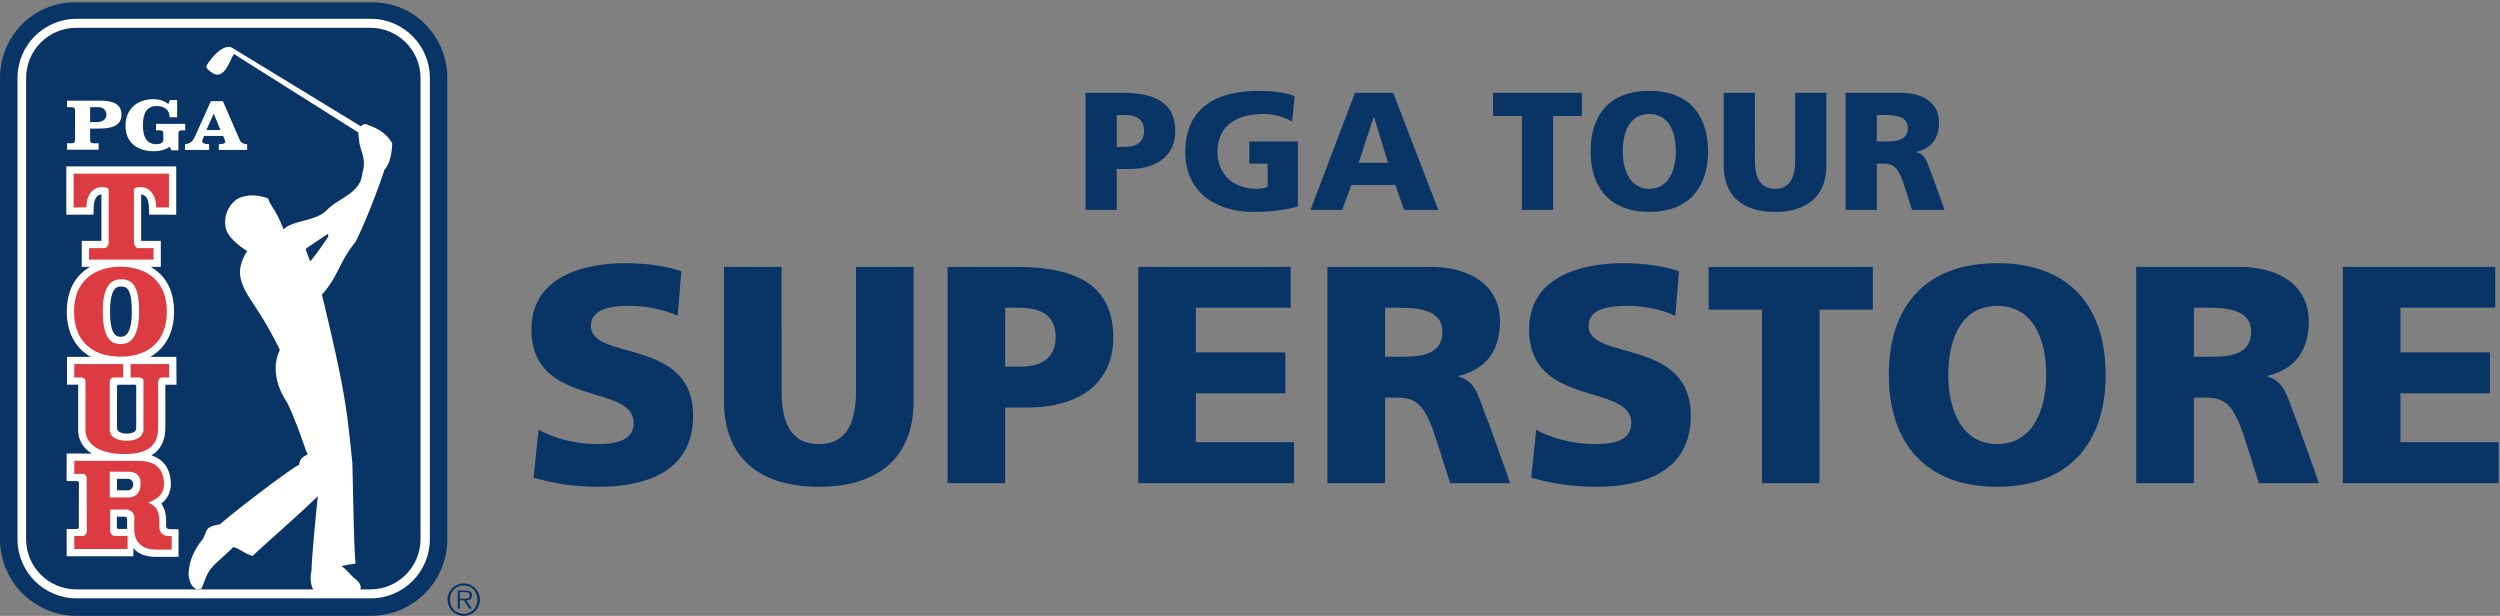 ﻿<svg viewBox="0 0 479 118" id="logo" xmlns="http://www.w3.org/2000/svg">
  <rect x="0" y="0" width="479" height="118" fill="#808080" stroke="none"/>
  <g fill="none" fill-rule="evenodd">
    <path fill="#093566" d="M85.738 114.883a3.108 3.108 0 0 1 3.115-3.098 3.1 3.1 0 0 1 3.098 3.098A3.103 3.103 0 0 1 88.853 118a3.112 3.112 0 0 1-3.115-3.117zm5.721 0c0-1.508-1.096-2.689-2.606-2.689-1.518 0-2.625 1.181-2.625 2.689 0 1.529 1.107 2.708 2.625 2.708 1.51 0 2.606-1.179 2.606-2.708zm-1.056 1.738h-.508l-.993-1.598h-.779v1.598h-.424v-3.469h1.514c.917 0 1.233.346 1.233.92 0 .681-.479.936-1.092.951l1.049 1.598zm-1.631-1.934c.494 0 1.214.083 1.214-.621 0-.546-.445-.61-.871-.61h-.992v1.231h.649zM0 103.319c0 8.106 6.571 14.677 14.679 14.677h56.355c8.106 0 14.674-6.571 14.674-14.677V14.934C85.708 6.828 79.14.255 71.034.459H14.679C6.571.255 0 6.828 0 14.934v88.385"></path>
    <path fill="#FFFFFE" d="M14.679 3.607c-6.256 0-11.325 5.074-11.325 11.327v88.385c0 6.256 5.069 11.325 11.325 11.325h56.355c6.253 0 11.325-5.069 11.325-11.325V14.934c0-6.253-5.072-11.327-11.325-11.327H14.679"></path>
    <path fill="#093566" d="M14.608 5.327c-5.303 0-9.605 4.301-9.605 9.607v88.385c0 5.302 4.302 9.605 9.605 9.605h56.357c5.304 0 9.605-4.303 9.605-9.605V14.934c0-5.306-4.301-9.607-9.605-9.607H14.608"></path>
    <path fill="#FFFFFE" d="M17.268 20.534h1.563c.862 0 1.55.554 1.55 1.433 0 .88-.719 1.418-1.795 1.418h-1.318v-2.851zm-2.887 6.345c0 .354-.215.565-.598.565h-.937v1.249h6.047v-1.249h-1.027c-.385 0-.598-.211-.598-.565v-2.244h1.687c2.825 0 4.315-.737 4.315-2.683 0-1.944-1.49-2.667-4.009-2.667h-6.43v1.249h.952c.383 0 .598.211.598.567v5.778zm21.109-1.903h-.707c-.383 0-.6.213-.6.568v3.263H32.85l-.339-.695c-.89.639-2.029.865-3.025.865-3.194 0-5.434-1.674-5.434-4.853 0-3.207 2.165-5.125 5.434-5.125.892 0 1.997.271 2.765.952l.305-.794h1.382l.006 3.313h-1.431c-.044-1.404-.956-2.149-2.504-2.149-1.782 0-2.627 1.22-2.627 3.675 0 2.458.845 3.633 2.627 3.633.582 0 1.289-.213 1.289-.88v-1.205c0-.355-.216-.568-.601-.568h-.796v-1.248h5.589v1.248m11.7 2.643c-1.028-.175-1.06-.401-1.448-1.253l-3.032-6.982h-2.312l-2.896 6.452c-.445.943-.73 1.676-2.044 1.795v1.092h4.612v-1.092l-.151-.012c-.358-.054-1.175-.054-1.175-.52 0-.173.102-.439.176-.611l.181-.446h3.648l.204.446c.055.185.205.53.205.717 0 .414-.922.387-1.238.426v1.092h5.432v-1.092l-.162-.012zm-7.65-2.697l1.41-3.159 1.292 3.159H39.54z"></path>
    <path fill="#FFFFFE" d="M73.665 32.503c1.457-1.48 1.491-5.03 1.491-5.03-1.465-2.668-4.54-3.468-4.54-3.468-.685-.488-1.237-.039-1.458.204h-.013L44.488 9.158c-1.795-.929-4.275 2.253-4.901 3.421-.25.426.555 1.05 1.1 1.384 2.241 1.467 3.312-2.293 4.131-3.622l23.85 15.048c-.047.017.079 1.243.141 1.297-.018 1.959 1.549 3.581.625 6.413-.248 3.971-4.554 4.765-6.892 7.23-2.157 2.111-6.4 1.845-8.18 3.578-.013.017-.05.049-.05.049l-.015-.075c-1.532-4.013-2.444-4.239-2.914-5.851-1.881-.709-4.094-.879-5.894.085-1.72 1.125-2.587 3.258-2.293 5.138.038 1.923 2.753 4.01 4.178 4.844-.914 1.327-1.353 2.94-1.374 3.613-.226 2.847 2.031 5.575 2.664 6.701 2.669 3.961 4.177 7.103 4.767 8.21.094.216.236.388.098.684-.034.077-2.304 4.05 1.444 9.75 1.526 2.932 3.717 9.475 3.738 9.509.871.931-1.183.355-1.394 2.5-1.471.575-12.616 9.106-15.126 11.361-1.001.294-2.298.252-2.717 1.504-.064.1-.451 1.209-.694 1.477-1.074 1.235-2.324 3.432-2.557 5.584-.245 1.102.031 3.249 1.317 3.819.582.258.827.074.98 0 .168-.085.89-2.044.984-2.27.888-2.157 2.191-2.736 5.197-5.725 1.501.417 2.159 1.305 3.705 1.682 4.182-3.882 8.385-7.438 12.494-11.421-.63 6.166-1.214 12.498-1.198 14.193-.265 1.082-.296 2.933.468 3.848 0 0 6.827.4 8.144.304.654-.051.69-.441.69-.441s.612-.915-1.045-2.146c-.48-.355-1.631-1.785-2.523-2.372 1.177-.264 2.418-.468 2.691-.468-.315-3.239-.383-10.244-.618-19.407-1.017-9.489-1.102-12.683-5.829-32.129 3.345-3.803 3.215-6.165 6.432-10.093 1.731-3.375 4.404-10.229 5.553-13.861zM59.403 50.056c-.08-.272-.604-1.62-.845-2.336-.032-.096 4.27-2.906 4.27-2.906s.055.23.087.509c0 0-2.905 4.339-3.512 4.733zm-26.89 51.334c-.14.002-.698-.054-.687-.676l.004-.644c0-.996-.073-2.037-.558-2.973a3.11 3.11 0 0 0-.394-.604c.053-.039.116-.067.162-.105l.028-.021.025-.021c1.091-.932 1.642-2.179 1.642-3.699 0-1.036-.26-2.112-.731-3.029l-.021-.039-.021-.039c-.679-1.132-1.663-1.883-2.972-2.284 1.784-1.054 2.691-2.845 2.691-5.372v-8.168h2.135l-.031-5.346h-5.013c2.907-1.627 4.578-4.642 4.578-8.654 0-4.407-1.893-7.12-4.477-8.587h1.937v-4.974h-3.765v-8.898c.842.041 1.416.897 1.47 2.221l.066 1.646 5.182.017v-9.26H12.709v9.26l5.191-.017.064-1.646c.052-1.326.626-2.18 1.465-2.221v8.898h-3.762v4.974h1.612c-2.585 1.467-4.478 4.18-4.478 8.587 0 4.012 1.674 7.027 4.582 8.654h-4.546v5.337h2.144V82.4c0 1.639.756 3.34 2.606 4.507l-4.814-.009-.013 5.267s1.591.016 2.047.009c-.005.058.358.005.311.377-.009 1.474-.011 6.769-.009 8.417 0 .441-.313.309-.313.39-.434-.007-2.025.007-2.025.007l.002 5.216h12.778v-1.535c.988 1.094 2.414 1.648 4.265 1.648h4.392v-5.287l-1.695-.017zm-9.781-27.674l3.104-.009s.262.018.262.253v8.062c0 .575-.502 1.044-1.769 1.044-1.265 0-1.908-.465-1.908-1.039v-8.062c0-.209.311-.249.311-.249zm2.52-14c0 3.19-.7 4.806-2.08 4.806-.674 0-2.082 0-2.082-4.806 0-4.807 1.461-4.807 2.082-4.807.878 0 2.08 0 2.08 4.807zm-2.493 41.635c-.357 0-.368-.327-.368-.327v-2.031h1.335c.411 0 .617.059.617.525.007.122.011.972.011.972 0 .261-.017.593-.004.861h-1.591zm-.338-7.398v-2.204h2.082c.592 0 1.02.449 1.02 1.064 0 .696-.53 1.138-1.007 1.138l-2.095.002z"></path>
    <path fill="#DC3B41" d="M32.045 33.273H14.102v6.474l2.459-.011.011-.311c.098-2.47 1.535-3.573 2.915-3.573.9 0 1.337.183 1.337.56v9.999c0 .539-.353 1.137-.854 1.137h-2.913v2.189h12.36v-2.189h-2.908c-.503 0-.856-.598-.856-1.137v-9.999c0-.377.436-.56 1.337-.56 1.38 0 2.817 1.103 2.915 3.573l.015.311 2.451.011v-6.474h-.326m.356 36.487h-7.374v2.557h1.378c.466 0 .768.077.922.237.168.172.174.423.168.821l-.007.22v8.879c-.057.428-.462 1.965-3.159 1.965-2.068 0-3.301-.794-3.301-2.121v-8.881c0-1.026.479-1.113.93-1.113h1.646V69.76h-9.375v2.557h1.057c.468 0 .771.077.928.237.177.183.173.493.162.82l-.002.221V82.4c0 2.218 1.978 4.59 7.529 4.59 5.661 0 6.386-2.73 6.386-5.106v-8.447c0-1.026.478-1.113.93-1.113h1.196l-.014-2.564m-9.324-18.658c-4.295 0-8.886 2.167-8.886 8.614 0 5.475 3.322 8.613 8.886 8.613 5.561 0 8.882-3.138 8.882-8.613 0-6.447-4.588-8.614-8.882-8.614zm.095 14.813c-1.49 0-3.474-.524-3.474-6.199 0-4.26 1.137-6.2 3.474-6.2 2.466 0 3.473 1.704 3.473 6.2 0 4.14-1.201 6.199-3.473 6.199zm9.393 36.795c-.624.006-2.053-.045-2.053-1.996l.004-.651c0-.769-.032-1.646-.411-2.349-.356-.765-1.243-1.207-1.729-1.428a6.403 6.403 0 0 0 1.891-.996c.75-.643 1.154-1.493 1.154-2.643 0-.819-.207-1.669-.577-2.391-.796-1.331-2.148-1.942-4.269-1.942l-12.334-.021-.007 2.508s.898-.011 1.599-.011c.703 0 .773.688.773.688s.021 7.819.025 10.352c0 .41-.383.852-.758.852h-1.639l.007 2.507H24.45l-.004-2.507h-2.538c-.364 0-.797-.491-.797-.906 0 0-.002-3.122-.004-4.147l3.03.003c.334 0 1.646.168 1.614 1.729l-.026 1.075c.016.952-.085 1.71.335 2.774.683 1.416 1.933 2.093 3.832 2.093h3.003v-2.595l-.33.002zM21.028 90.371c.516 0 2.293.011 3.573.011 1.161 0 1.982.511 2.227 1.399.143.551.156 1.426-.096 2.114-.342.933-1.089 1.407-2.144 1.407 0 0-2.78.002-3.56.007v-4.938z"></path>
    <path fill="#093566" d="M207.984 40.224h5.978v-7.843h2.315c5.592 0 8.903-2.699 8.903-7.232 0-5.046-3.215-7.36-10.06-7.36h-7.136v22.435zm5.978-18.192h1.543c2.057 0 3.697.739 3.697 3.021 0 2.346-1.64 3.086-3.697 3.086h-1.543v-6.107zm34.699 5.078h-9.288v4.243h3.502v4.436c-.545.256-1.317.385-2.121.385-4.371 0-7.488-2.668-7.488-7.071 0-5.239 3.985-7.264 8.838-7.264 1.414 0 3.601.354 5.464 1.447l.482-4.886c-2.185-.836-5.302-.997-6.781-.997-8.228 0-14.175 3.247-14.175 11.7 0 8.485 6.91 11.506 12.889 11.506 2.057 0 4.886-.064 8.678-1.029V27.11m2.428 13.114h6.076l1.767-4.789h8.421l1.671 4.789h6.557l-8.646-22.435h-7.328l-8.518 22.435zm14.85-9.032h-5.625l2.893-8.775h.064l2.668 8.775zM291.592 40.224h5.979V22.225h5.528v-4.436h-17.035v4.436h5.528v17.999M304.756 29.006c0 7.136 3.922 11.603 11.25 11.603 7.328 0 11.249-4.467 11.249-11.603 0-7.199-3.857-11.603-11.249-11.603s-11.25 4.404-11.25 11.603zm6.171 0c0-3.888 1.447-7.167 5.079-7.167 3.632 0 5.078 3.279 5.078 7.167 0 3.697-1.446 7.168-5.078 7.168-3.632 0-5.079-3.471-5.079-7.168zm39.005-11.217h-5.978V30.71c0 2.957-.803 5.464-3.857 5.464-3.054 0-3.856-2.507-3.856-5.464V17.789h-5.979v13.917c0 6.139 3.986 8.903 9.835 8.903 5.85 0 9.835-2.764 9.835-8.903V17.789m3.683 22.435h5.978v-8.871h1.253c2.219 0 2.99.964 4.211 4.821l1.285 4.05h6.237l-2.186-6.107c-1.125-2.732-1.254-4.435-3.183-4.95v-.064c2.893-.675 4.308-2.668 4.308-5.657 0-3.857-3.247-5.657-7.232-5.657h-10.671v22.435zm5.978-18.192h1.575c2.282 0 4.372.385 4.372 2.475 0 2.539-2.444 2.603-4.372 2.603h-1.575v-5.078zM102.235 91.496c3.681 1.187 8.489 1.781 12.347 1.781 9.201 0 18.223-2.908 18.223-13.653 0-14.959-19.588-10.447-19.588-17.155 0-3.621 4.63-3.858 7.42-3.858 3.146 0 6.351.594 9.2 1.899l.713-8.548c-2.79-.949-6.708-1.543-10.685-1.543-8.311 0-18.045 2.73-18.045 12.703 0 15.078 19.588 10.21 19.588 17.927 0 3.324-3.324 4.036-6.826 4.036-4.571 0-8.548-1.187-11.397-2.73l-.95 9.141m72.809-40.365h-11.041v23.863c0 5.462-1.483 10.091-7.123 10.091-5.639 0-7.123-4.629-7.123-10.091V51.131h-11.041v25.703c0 11.338 7.361 16.443 18.164 16.443 10.804 0 18.164-5.105 18.164-16.443V51.131m6.505 41.434h11.041V78.081h4.274c10.329 0 16.443-4.986 16.443-13.356 0-9.32-5.936-13.594-18.58-13.594h-13.178v41.434zm11.041-33.598h2.849c3.799 0 6.827 1.365 6.827 5.579 0 4.334-3.028 5.699-6.827 5.699h-2.849V58.967zM218.089 92.565h29.859v-7.836H229.13V75.35h17.156v-7.835H229.13v-8.548h18.164v-7.836h-29.205v41.434M254.333 92.565h11.041V76.181h2.315c4.096 0 5.52 1.781 7.776 8.904l2.374 7.48h11.517l-4.037-11.279c-2.077-5.045-2.315-8.191-5.876-9.141v-.119c5.342-1.246 7.954-4.927 7.954-10.447 0-7.123-5.995-10.448-13.356-10.448h-19.708v41.434zm11.041-33.598h2.909c4.215 0 8.073.712 8.073 4.571 0 4.689-4.512 4.808-8.073 4.808h-2.909v-9.379zm28.011 32.529c3.681 1.187 8.489 1.781 12.348 1.781 9.2 0 18.223-2.908 18.223-13.653 0-14.959-19.588-10.447-19.588-17.155 0-3.621 4.63-3.858 7.42-3.858 3.145 0 6.351.594 9.201 1.899l.712-8.548c-2.79-.949-6.708-1.543-10.685-1.543-8.31 0-18.046 2.73-18.046 12.703 0 15.078 19.589 10.21 19.589 17.927 0 3.324-3.324 4.036-6.826 4.036-4.571 0-8.549-1.187-11.398-2.73l-.95 9.141M337.583 92.565h11.042V59.323h10.209v-8.192h-31.46v8.192h10.209v33.242M361.896 71.848c0 13.178 7.241 21.429 20.776 21.429 13.534 0 20.776-8.251 20.776-21.429 0-13.297-7.123-21.429-20.776-21.429-13.653 0-20.776 8.132-20.776 21.429zm11.397 0c0-7.183 2.671-13.237 9.379-13.237 6.707 0 9.379 6.054 9.379 13.237 0 6.826-2.672 13.237-9.379 13.237-6.708 0-9.379-6.411-9.379-13.237zm36.004 20.717h11.042V76.181h2.315c4.096 0 5.52 1.781 7.776 8.904l2.375 7.48h11.516l-4.037-11.279c-2.077-5.045-2.315-8.191-5.876-9.141v-.119c5.342-1.246 7.954-4.927 7.954-10.447 0-7.123-5.996-10.448-13.357-10.448h-19.708v41.434zm11.042-33.598h2.909c4.214 0 8.073.712 8.073 4.571 0 4.689-4.512 4.808-8.073 4.808h-2.909v-9.379zM448.884 92.565h29.859v-7.836h-18.817V75.35h17.155v-7.835h-17.155v-8.548h18.164v-7.836h-29.206v41.434"></path>
  </g>
</svg>